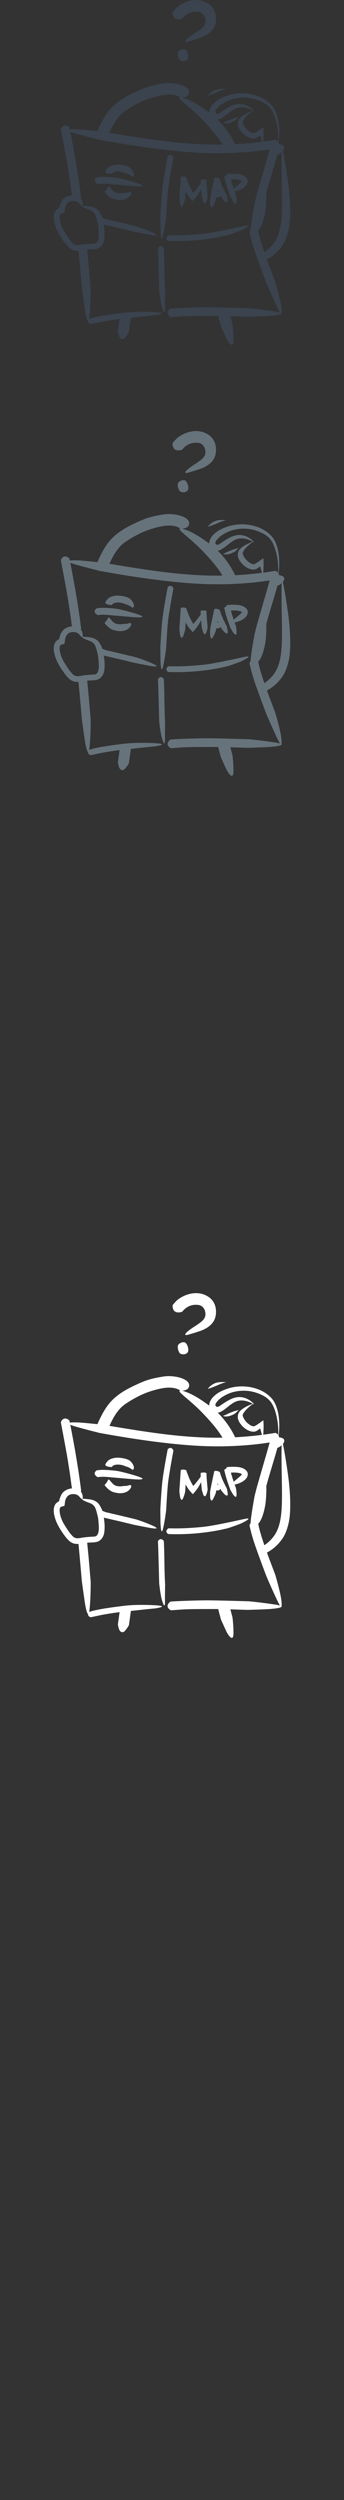<svg width="32" height="232" viewBox="0 0 32 232" xmlns="http://www.w3.org/2000/svg"><rect x="0" y="0" width="32" height="232" fill="#333333" stroke="none"/><title>dude-map</title><g fill="none"><path d="M9.725 137.813c.276-.291.319-.463.336-.504h.076c.18.125.354.521.731.59.337.08.596 0 .596 0s.308.006.434-.037c.197-.074.268-.041.287-.015.041.051.026.17-.053.286-.185.284-.678.614-1.611.326-.432-.135-.797-.646-.797-.646zm.685-1.671l-.25-.017c-.105-.013-.297-.05-.371-.181.046-.151.174-.324.288-.413.188-.172.576-.258.853-.258.297-.005.888.093 1.119.262.29.213.5.622.37.807-.032.043-.06.063-.139.029-.314-.246-.559-.28-.559-.28l-.235-.094c-.472-.154-.987-.094-1.077.146zm-1.319.94c-.062-.032-.289-.18-.287-.347.002-.138.168-.281.186-.288l.359-.037c.289-.028 1.153.034 1.542.094.426.067 1.347.318 1.684.428 1.145.344.649.4-.087.345.019.008-.995-.084-1.918-.163-.671-.057-.997-.106-1.478-.032zm17.694-.263c-.083-.592-.322-2.201-.471-2.815.106-.115.155-.282.119-.38-.057-.162-.263-.208-.473-.252l-.044-.165c.122-.83.054-1.746-.097-2.305-.178-.658-.39-1.099-1.025-1.559-1.044-.755-2.575-.853-3.68-.456-.407.144-.88.331-1.286.756-.064.069-.387.417-.361.792-.268-.153-1.326-1.045-2.506-1.375.256-.04.52-.083.611-.352.25-.727-1.326-1.133-2.374-.965-.7.112-1.333.234-2.045.543-1.158.501-2.3 1.062-3.077 2.063-.586.755-1.009 1.813-1.009 1.813s-1.819-.181-1.754-.154c-.342-.017-.641-.017-.811.011l-.057-.208c-.444-.376-.694-.054-.772.139l-.01.054s.47 2.451.615 3.336c.315 1.924.337 2.295.416 2.782-.404.041-.716.212-.896.449-.111.148-.256.455-.297.743 0 0-.308.122-.422.414-.124.317-.114.703.096 1.323.203.603.835 1.52 1.163 1.85.298.3.576.4.962.377.11 1.085.315 3.472.315 3.472s.3 2.181.306 2.133c.082.49.185.882.274.894-.038.181.136.272.248.304l.977-.207c.386-.078 1.2-.208 1.705-.267l-.16 1.151c-.003-.001.111.52.14.498.142.291.405.269.572.018.171-.187.315-.458.315-.458s.166-1.175.181-1.318c0 0 1.82-.208 2.234-.233.658-.101 1.079-.241 0-.298-.719-.037-1.858-.073-2.935.061-.64.08-2.424.291-3.177.56.149-.877.143-2.799.142-2.798l-.197-2.303-.129-1.322c.392-.046.879.021 1.178-.213.402-.311.433-.771.443-1.186.007-.273-.02-.545-.057-.816l-.018-.117.052.017c.697.162 1.843.426 2.359.554l.419.103.741.146.696.132c.302.052.556.083.621.048.065-.033-.057-.134-.518-.327-.538-.24-1.335-.498-1.335-.498l-.493-.121c-.548-.136-1.68-.397-2.364-.557l-.319-.126c-.045-.186-.224-.497-.326-.631-.226-.292-.596-.412-.938-.442-.25-.022-.503-.072-.599-.034.126-.13-.023-.585-.157-.709h.057c-.181-1.535-.464-3.151-.464-3.151-.115-.788-.549-3.016-.549-3.016.396.179 2.728.757 2.728.757 5.177.942 8.318 1.188 10.127 1.232 1.808.049 3.556-.063 4.973-.246l.718-.101-.254.906c-.144.5-.891 3.05-.989 3.433l-.158.624s-.368 1.992-.373 2.512c-.041.051-.104.196-.101.215.006.028.112.578.347 1.328.258.858 1.239 3.432 1.239 3.432 0 .001 1.078 2.494 1.252 2.684-.137-.043-.379-.087-.752-.137-.87-.134-2.112-.258-2.113-.258 0 0-3.091-.096-4.058-.09-1.369.01-3.249.098-3.282.123-.5.394-.148.704.05.796.028.018.591-.051 1.367-.086.751-.034 2.927-.027 3.038-.025.142.575.258.98.257.98 0 0 .573 1.269.575 1.238.291.502.628.769.584-.153.004-.551-.09-1.301-.09-1.301l-.196-.737 1.622.051s1.903-.053 2.211-.095c.463-.039.843-.108.921-.185.019-.019.051-.342-.063-.949-.164-.873-.519-2.037-.517-2.037 0 0-.583-1.529-.772-2.054.832-.433 1.341-1.115 1.545-1.461.337-.574.522-1.36.578-1.939.106-1.131.012-2.567-.17-3.861zm-20.007 1.833c.409-.016.566.188.674.32.041.049.121.15.192.135-.047.102.472.287.553.318.219.081.454.171.586.371.159.24.211.555.282.81.079.281.095.565.115.858.026.385.063 1.125-.428 1.131-.11.003-.869.044-1.276.131-.112.025-.35.048-.504-.017-.158-.065-.27-.209-.38-.332-.215-.24-.624-.908-.697-1.04-.164-.301-.306-.68-.342-1.032-.014-.133-.022-.274.046-.396.081-.145.281-.094.402-.182l.042-.334c.056-.361.233-.722.735-.742zm12.712-5.238c-1.737-.038-3.536-.222-5.157-.445-1.622-.224-3.071-.471-4.117-.642l-.034-.004c.313-.709.758-1.542 1.475-2.029.707-.481 1.594-.96 2.451-1.217.735-.221 1.881-.538 2.652-.045-.101.006-.09.103.046.237.419.411 1.107.913 1.931 1.75.554.565 1.567 1.663 1.95 2.394-.397.006-.789.009-1.196 0zm2.385-.032c-.232-.494-.532-.976-.817-1.356 0 0-.376-.522-.812-.931.34-.001.866-.489 1.174-.719l.279-.188c.387-.232.931-.395 1.83.085-.178.043-.97.36-1.253.738-.247.334-.19.74.079 1.105.412.56.969.8 1.35.736.164-.028.46-.262.497-.3l.166.603c-.64.086-1.638.181-2.496.225zm2.613-.241c.033-.433.039-.894.026-1.049l-.015-.293-.378.272c-.08.059-.419.289-.508.293-.186.004-.537-.201-.766-.479-.072-.087-.295-.418-.271-.568.05-.305.719-.914.981-1.029l.07.017-.027-.036.089-.032-.096.022c-.02-.024-.144-.155-.306-.27-.284-.201-.843-.487-1.556-.252-.502.164-1.14.635-1.261.717-.174.117-.332.16-.423-.014-.055-.121.08-.333.334-.569.355-.333.944-.587 1.258-.673 1.423-.388 2.466.141 2.726.261.745.348.972.857 1.069 1.067.302.652.491 1.681.448 2.627-.065-.08-.181-.155-.265-.181-.04.005-.481.083-1.13.17zm1.668 7.375c-.066.599-.194 1.165-.433 1.632-.235.469-.584.839-.959 1.128l-.172.125c-.118-.354-.459-1.338-.568-1.998l-.001-.001c.406-.404.613-1.467.665-1.817.077-.507.105-1.373.08-1.665.091-.338.203-.737.325-1.145l.534-1.783.179-.636c.119-.011.333-.179.395-.245-.026.456-.006 2.144.006 2.731.009.585.024 1.201.025 1.826.001.62-.01 1.252-.076 1.849zm-3.122-3.573c.107-.441-.344-.75-.903-.805-.213-.02-.681-.039-1.041.017l-.055.134-.179.102s.107.503.257.961c.147.462.316.905.316.905-.002.001.288.508.291.481.145.192.311.287.286-.098-.002-.233-.058-.539-.058-.539l-.12-.334c.636-.128 1.116-.455 1.206-.824zm-1.297.563c-.033-.095-.215-.652-.258-.848.107-.007.445-.02.687.023.118.021.308.067.324.135.014.068-.333.331-.473.456l-.28.234zm-1.284-.888c-.207-.154-.428-.128-.514-.1-.007.003-.112.493-.21.963-.101.472-.185.945-.184.945-.003 0-.006.592.012.57.031.242.131.401.298.048.114-.205.221-.499.221-.499l.043-.234.249-.002.134-.138.088.154c-.001.002.317.384.318.36.154.138.321.187.268-.139-.02-.199-.094-.451-.094-.451s-.192-.347-.352-.705c-.143-.314-.244-.64-.265-.718l-.011-.056zm-.23 1.165l.027-.131.059.129-.086.002zm-2.884-1.329c-.228-.125-.431-.075-.511-.033l-.014.008-.13 1.949c-.001.001.062.591.077.566.055.237.169.39.301.019.092-.218.164-.529.164-.529l.041-.687c.198.406.409.632.666.912l.018-.01.018-.021c.329-.361.547-.688.738-1.088l.063.707.126.425c.068.176.19.301.302-.002.08-.18.118-.439.118-.439l-.067-.767c-.037-.381-.045-.752-.042-.761l-.022-.014c-.238-.081-.436-.032-.512.008l-.012.006.009.336-.132.175c-.05.066-.356.479-.536.656-.05.049-.054-.025-.122-.136-.064-.107-.232-.43-.292-.585l-.211-.546-.027-.025.008-.107-.02-.017zm-1.673 5.907c.019 0 .388.017.92.013.618-.003 1.438-.043 2.214-.133.776-.086 1.507-.219 1.96-.323l.429-.098s1.137-.365 1.395-.524c.281-.133.499-.272.526-.339.032-.085-.212-.03-.694.072-.448.095-2.687.602-3.703.685-.753.06-1.665.151-3.026.113l-.043.018c-.294.22-.134.421-.014.501l.036.015zm-.393 1.545c-.013-.517-.034-.874-.034-.894l-.025-.041c-.252-.27-.439-.084-.511.035l-.01.034c.001.019.02.369.034.881l.083 3.044s.042.376.098.744.133.726.135.695c.073.298.168.533.23.574.065.039.084-.115.072-.597 0-.569.013-1.375.013-1.375-.062-.984-.064-2.337-.085-3.1zm.341-6.127c.082-.862.515-3.146.518-3.164l-.014-.045c-.174-.32-.403-.193-.503-.091l-.019.033c-.004.017-.413 2.147-.508 3.106-.089.896-.173 2.433-.173 2.433.002.001.009 1.5.023 1.439.027.602.123.997.3.037.119-.566.217-1.377.218-1.377 0 0 .084-1.592.159-2.371zm6.601-6.963c-.069.071-.419.138-.419.138s-.557.211-.645.267c-.093.056-.402.177-.402.177s.19.124.627-.001c.138-.04.268-.098.362-.147.199-.105.384-.306.478-.433zm-2.376-2.105l.262-.102c.001.002.636-.302.957-.336-.006.002-.641-.08-1.05.087-.337.137-.591.385-.678.532.006-.009.3-.089.509-.182zm-2.85-7.026l-.078.059c-.449.134-.653-.028-.726-.116-.071-.088-.177-.367-.109-.535.007-.011.293-.35.448-.477.583-.453 1.462-.76 2.282-.538.364.108 1.261.457 1.287 1.61.014.41-.107.801-.302 1.043-.207.303-.699.657-1.349.843-.239.085-.869.272-.962.293-.182.045-.255.033-.242-.04.012-.184.716-.64.967-.798.616-.415 1.077-.698.848-1.424-.063-.171-.181-.375-.482-.486-1.037-.208-1.574.557-1.583.567zm-.45 3.235c.034-.26.469-.433.67-.336.2.098.412.649.254.91-.152.235-.645.265-.786.019-.107-.183-.156-.408-.138-.592zm0 0" fill="#fff"/><path d="M9.725 57.813c.276-.291.319-.463.336-.504h.076c.18.125.354.521.731.59.337.08.596 0 .596 0s.308.006.434-.037c.197-.074.268-.041.287-.015.041.051.026.17-.053.286-.185.284-.678.614-1.611.326-.432-.135-.797-.646-.797-.646zm.685-1.671l-.25-.017c-.105-.013-.297-.05-.371-.181.046-.151.174-.324.288-.413.188-.172.576-.258.853-.258.297-.005.888.093 1.119.262.29.213.5.622.37.807-.032.043-.06.063-.139.029-.314-.246-.559-.28-.559-.28l-.235-.094c-.472-.154-.987-.094-1.077.146zm-1.319.94c-.062-.032-.289-.18-.287-.347.002-.138.168-.281.186-.288l.359-.037c.289-.028 1.153.034 1.542.094.426.067 1.347.318 1.684.428 1.145.344.649.4-.087.345.019.008-.995-.084-1.918-.163-.671-.057-.997-.106-1.478-.032zm17.694-.263c-.083-.592-.322-2.201-.471-2.815.106-.115.155-.282.119-.38-.057-.162-.263-.208-.473-.252l-.044-.165c.122-.83.054-1.746-.097-2.305-.178-.658-.39-1.099-1.025-1.559-1.044-.755-2.575-.853-3.68-.456-.407.144-.88.331-1.286.756-.064.069-.387.417-.361.792-.268-.153-1.326-1.045-2.506-1.375.256-.04.52-.083.611-.352.25-.727-1.326-1.133-2.374-.965-.7.112-1.333.234-2.045.543-1.158.501-2.3 1.062-3.077 2.063-.586.755-1.009 1.813-1.009 1.813s-1.819-.181-1.754-.154c-.342-.017-.641-.017-.811.011l-.057-.208c-.444-.376-.694-.054-.772.139l-.01.054s.47 2.451.615 3.336c.315 1.924.337 2.295.416 2.782-.404.041-.716.212-.896.449-.111.148-.256.455-.297.743 0 0-.308.122-.422.414-.124.317-.114.703.096 1.323.203.603.835 1.52 1.163 1.85.298.3.576.4.962.377.11 1.085.315 3.472.315 3.472s.3 2.181.306 2.133c.082.49.185.882.274.894-.038.181.136.272.248.304l.977-.207c.386-.078 1.2-.208 1.705-.267l-.16 1.151c-.003-.001.111.52.14.498.142.291.405.269.572.018.171-.187.315-.458.315-.458s.166-1.175.181-1.318c0 0 1.82-.208 2.234-.233.658-.101 1.079-.241 0-.298-.719-.037-1.858-.073-2.935.061-.64.08-2.424.291-3.177.56.149-.877.143-2.799.142-2.798l-.197-2.303-.129-1.322c.392-.046.879.021 1.178-.213.402-.311.433-.771.443-1.186.007-.273-.02-.545-.057-.816l-.018-.117.052.017c.697.162 1.843.426 2.359.554l.419.103.741.146.696.132c.302.052.556.083.621.048.065-.033-.057-.134-.518-.327-.538-.24-1.335-.498-1.335-.498l-.493-.121c-.548-.136-1.68-.397-2.364-.557l-.319-.126c-.045-.186-.224-.497-.326-.631-.226-.292-.596-.412-.938-.442-.25-.022-.503-.072-.599-.034.126-.13-.023-.585-.157-.709h.057c-.181-1.535-.464-3.151-.464-3.151-.115-.788-.549-3.016-.549-3.016.396.179 2.728.757 2.728.757 5.177.942 8.318 1.188 10.127 1.232 1.808.049 3.556-.063 4.973-.246l.718-.101-.254.906c-.144.5-.891 3.05-.989 3.433l-.158.624s-.368 1.992-.373 2.512c-.041.051-.104.196-.101.215.006.028.112.578.347 1.328.258.858 1.239 3.432 1.239 3.432 0 .001 1.078 2.494 1.252 2.684-.137-.043-.379-.087-.752-.137-.87-.134-2.112-.258-2.113-.258 0 0-3.091-.096-4.058-.09-1.369.01-3.249.098-3.282.123-.5.394-.148.704.05.796.028.018.591-.051 1.367-.086.751-.034 2.927-.027 3.038-.025.142.575.258.98.257.98 0 0 .573 1.269.575 1.238.291.502.628.769.584-.153.004-.551-.09-1.301-.09-1.301l-.196-.737 1.622.051s1.903-.053 2.211-.095c.463-.039.843-.108.921-.185.019-.019.051-.342-.063-.949-.164-.873-.519-2.037-.517-2.037 0 0-.583-1.529-.772-2.054.832-.433 1.341-1.115 1.545-1.461.337-.574.522-1.36.578-1.939.106-1.131.012-2.567-.17-3.861zm-20.007 1.833c.409-.016.566.188.674.32.041.049.121.15.192.135-.047.102.472.287.553.318.219.081.454.171.586.371.159.24.211.555.282.81.079.281.095.565.115.858.026.385.063 1.125-.428 1.131-.11.003-.869.044-1.276.131-.112.025-.35.048-.504-.017-.158-.065-.27-.209-.38-.332-.215-.24-.624-.908-.697-1.04-.164-.301-.306-.68-.342-1.032-.014-.133-.022-.274.046-.396.081-.145.281-.094.402-.182l.042-.334c.056-.361.233-.722.735-.742zm12.712-5.238c-1.737-.038-3.536-.222-5.157-.445-1.622-.224-3.071-.471-4.117-.642l-.034-.004c.313-.709.758-1.542 1.475-2.029.707-.481 1.594-.96 2.451-1.217.735-.221 1.881-.538 2.652-.045-.101.006-.09.103.046.237.419.411 1.107.913 1.931 1.75.554.565 1.567 1.663 1.95 2.394-.397.006-.789.009-1.196 0zm2.385-.032c-.232-.494-.532-.976-.817-1.356 0 0-.376-.522-.812-.931.34-.001.866-.489 1.174-.719l.279-.188c.387-.232.931-.395 1.83.085-.178.043-.97.36-1.253.738-.247.334-.19.74.079 1.105.412.56.969.8 1.35.736.164-.028.46-.262.497-.3l.166.603c-.64.086-1.638.181-2.496.225zm2.613-.241c.033-.433.039-.894.026-1.049l-.015-.293-.378.272c-.08.059-.419.289-.508.293-.186.004-.537-.201-.766-.479-.072-.087-.295-.418-.271-.568.05-.305.719-.914.981-1.029l.07.017-.027-.036.089-.032-.096.022c-.02-.024-.144-.155-.306-.27-.284-.201-.843-.487-1.556-.252-.502.164-1.14.635-1.261.717-.174.117-.332.16-.423-.014-.055-.121.08-.333.334-.569.355-.333.944-.587 1.258-.673 1.423-.388 2.466.141 2.726.261.745.348.972.857 1.069 1.067.302.652.491 1.681.448 2.627-.065-.08-.181-.155-.265-.181-.04.005-.481.083-1.13.17zm1.668 7.375c-.066.599-.194 1.165-.433 1.632-.235.469-.584.839-.959 1.128l-.172.125c-.118-.354-.459-1.338-.568-1.998l-.001-.001c.406-.404.613-1.467.665-1.817.077-.507.105-1.373.08-1.665.091-.338.203-.737.325-1.145l.534-1.783.179-.636c.119-.011.333-.179.395-.245-.026.456-.006 2.144.006 2.731.009.585.024 1.201.025 1.826.001.62-.01 1.252-.076 1.849zm-3.122-3.573c.107-.441-.344-.75-.903-.805-.213-.02-.681-.039-1.041.017l-.055.134-.179.102s.107.503.257.961c.147.462.316.905.316.905-.002.001.288.508.291.481.145.192.311.287.286-.098-.002-.233-.058-.539-.058-.539l-.12-.334c.636-.128 1.116-.455 1.206-.824zm-1.297.563c-.033-.095-.215-.652-.258-.848.107-.007.445-.02.687.023.118.021.308.067.324.135.014.068-.333.331-.473.456l-.28.234zm-1.284-.888c-.207-.154-.428-.128-.514-.1-.007.003-.112.493-.21.963-.101.472-.185.945-.184.945-.003 0-.006.592.012.57.031.242.131.401.298.048.114-.205.221-.499.221-.499l.043-.234.249-.002.134-.138.088.154c-.001.002.317.384.318.36.154.138.321.187.268-.139-.02-.199-.094-.451-.094-.451s-.192-.347-.352-.705c-.143-.314-.244-.64-.265-.718l-.011-.056zm-.23 1.165l.027-.131.059.129-.086.002zm-2.884-1.329c-.228-.125-.431-.075-.511-.033l-.014.008-.13 1.949c-.001.001.062.591.077.566.055.237.169.39.301.019.092-.218.164-.529.164-.529l.041-.687c.198.406.409.632.666.912l.018-.01.018-.021c.329-.361.547-.688.738-1.088l.063.707.126.425c.068.176.19.301.302-.002.08-.18.118-.439.118-.439l-.067-.767c-.037-.381-.045-.752-.042-.761l-.022-.014c-.238-.081-.436-.032-.512.008l-.012.006.009.336-.132.175c-.05.066-.356.479-.536.656-.05.049-.054-.025-.122-.136-.064-.107-.232-.43-.292-.585l-.211-.546-.027-.025.008-.107-.02-.017zm-1.673 5.907c.019 0 .388.017.92.013.618-.003 1.438-.043 2.214-.133.776-.086 1.507-.219 1.96-.323l.429-.098s1.137-.365 1.395-.524c.281-.133.499-.272.526-.339.032-.085-.212-.03-.694.072-.448.095-2.687.602-3.703.685-.753.06-1.665.151-3.026.113l-.043.018c-.294.22-.134.421-.014.501l.036.015zm-.393 1.545c-.013-.517-.034-.874-.034-.894l-.025-.041c-.252-.27-.439-.084-.511.035l-.01.034c.001.019.02.369.034.881l.083 3.044s.042.376.098.744.133.726.135.695c.073.298.168.533.23.574.065.039.084-.115.072-.597 0-.569.013-1.375.013-1.375-.062-.984-.064-2.337-.085-3.1zm.341-6.127c.082-.862.515-3.146.518-3.164l-.014-.045c-.174-.32-.403-.193-.503-.091l-.019.033c-.004.017-.413 2.147-.508 3.106-.089.896-.173 2.433-.173 2.433.002.001.009 1.5.023 1.439.027.602.123.997.3.037.119-.566.217-1.377.218-1.377 0 0 .084-1.592.159-2.371zm6.601-6.963c-.069.071-.419.138-.419.138s-.557.211-.645.267c-.093.056-.402.177-.402.177s.19.124.627-.001c.138-.04.268-.098.362-.147.199-.105.384-.306.478-.433zm-2.376-2.105l.262-.102c.001.002.636-.302.957-.336-.006.002-.641-.08-1.05.087-.337.137-.591.385-.678.532.006-.009.3-.089.509-.182zm-2.85-7.026l-.078.059c-.449.134-.653-.028-.726-.116-.071-.088-.177-.367-.109-.535.007-.011.293-.35.448-.477.583-.453 1.462-.76 2.282-.538.364.108 1.261.457 1.287 1.61.014.41-.107.801-.302 1.043-.207.303-.699.657-1.349.843-.239.085-.869.272-.962.293-.182.045-.255.033-.242-.04.012-.184.716-.64.967-.798.616-.415 1.077-.698.848-1.424-.063-.171-.181-.375-.482-.486-1.037-.208-1.574.557-1.583.567zm-.45 3.235c.034-.26.469-.433.67-.336.2.098.412.649.254.91-.152.235-.645.265-.786.019-.107-.183-.156-.408-.138-.592zm0 0" fill="#67737B"/><path d="M9.725 17.813c.276-.291.319-.463.336-.504h.076c.18.125.354.521.731.59.337.08.596 0 .596 0s.308.006.434-.037c.197-.074.268-.041.287-.015.041.051.026.17-.053.286-.185.284-.678.614-1.611.326-.432-.135-.797-.646-.797-.646zm.685-1.671l-.25-.017c-.105-.013-.297-.05-.371-.181.046-.151.174-.324.288-.413.188-.172.576-.258.853-.258.297-.005.888.093 1.119.262.29.213.5.622.37.807-.032.043-.06.063-.139.029-.314-.246-.559-.28-.559-.28l-.235-.094c-.472-.154-.987-.094-1.077.146zm-1.319.94c-.062-.032-.289-.18-.287-.347.002-.138.168-.281.186-.288l.359-.037c.289-.028 1.153.034 1.542.094.426.067 1.347.318 1.684.428 1.145.344.649.4-.087.345.019.008-.995-.084-1.918-.163-.671-.057-.997-.106-1.478-.032zm17.694-.263c-.083-.592-.322-2.201-.471-2.815.106-.115.155-.282.119-.38-.057-.162-.263-.208-.473-.252l-.044-.165c.122-.83.054-1.746-.097-2.305-.178-.658-.39-1.099-1.025-1.559-1.044-.755-2.575-.853-3.68-.456-.407.144-.88.331-1.286.756-.064.069-.387.417-.361.792-.268-.153-1.326-1.045-2.506-1.375.256-.04.52-.083.611-.352.25-.727-1.326-1.133-2.374-.965-.7.112-1.333.234-2.045.543-1.158.501-2.3 1.062-3.077 2.063-.586.755-1.009 1.813-1.009 1.813s-1.819-.181-1.754-.154c-.342-.017-.641-.017-.811.011l-.057-.208c-.444-.376-.694-.054-.772.139l-.01.054s.47 2.451.615 3.336c.315 1.924.337 2.295.416 2.782-.404.041-.716.212-.896.449-.111.148-.256.455-.297.743 0 0-.308.122-.422.414-.124.317-.114.703.096 1.323.203.603.835 1.52 1.163 1.85.298.3.576.4.962.377.11 1.085.315 3.472.315 3.472s.3 2.181.306 2.133c.082.49.185.882.274.894-.038.181.136.272.248.304l.977-.207c.386-.078 1.2-.208 1.705-.267l-.16 1.151c-.003-.001.111.52.14.498.142.291.405.269.572.018.171-.187.315-.458.315-.458s.166-1.175.181-1.318c0 0 1.82-.208 2.234-.233.658-.101 1.079-.241 0-.298-.719-.037-1.858-.073-2.935.061-.64.08-2.424.291-3.177.56.149-.877.143-2.799.142-2.798l-.197-2.303-.129-1.322c.392-.046.879.021 1.178-.213.402-.311.433-.771.443-1.186.007-.273-.02-.545-.057-.816l-.018-.117.052.017c.697.162 1.843.426 2.359.554l.419.103.741.146.696.132c.302.052.556.083.621.048.065-.033-.057-.134-.518-.327-.538-.24-1.335-.498-1.335-.498l-.493-.121c-.548-.136-1.68-.397-2.364-.557l-.319-.126c-.045-.186-.224-.497-.326-.631-.226-.292-.596-.412-.938-.442-.25-.022-.503-.072-.599-.034.126-.13-.023-.585-.157-.709h.057c-.181-1.535-.464-3.151-.464-3.151-.115-.788-.549-3.016-.549-3.016.396.179 2.728.757 2.728.757 5.177.942 8.318 1.188 10.127 1.232 1.808.049 3.556-.063 4.973-.246l.718-.101-.254.906c-.144.5-.891 3.05-.989 3.433l-.158.624s-.368 1.992-.373 2.512c-.041.051-.104.196-.101.215.006.028.112.578.347 1.328.258.858 1.239 3.432 1.239 3.432 0 .001 1.078 2.494 1.252 2.684-.137-.043-.379-.087-.752-.137-.87-.134-2.112-.258-2.113-.258 0 0-3.091-.096-4.058-.09-1.369.01-3.249.098-3.282.123-.5.394-.148.704.05.796.028.018.591-.051 1.367-.086.751-.034 2.927-.027 3.038-.025.142.575.258.98.257.98 0 0 .573 1.269.575 1.238.291.502.628.769.584-.153.004-.551-.09-1.301-.09-1.301l-.196-.737 1.622.051s1.903-.053 2.211-.095c.463-.039.843-.108.921-.185.019-.019.051-.342-.063-.949-.164-.873-.519-2.037-.517-2.037 0 0-.583-1.529-.772-2.054.832-.433 1.341-1.115 1.545-1.461.337-.574.522-1.36.578-1.939.106-1.131.012-2.567-.17-3.861zm-20.007 1.833c.409-.016.566.188.674.32.041.049.121.15.192.135-.047.102.472.287.553.318.219.081.454.171.586.371.159.24.211.555.282.81.079.281.095.565.115.858.026.385.063 1.125-.428 1.131-.11.003-.869.044-1.276.131-.112.025-.35.048-.504-.017-.158-.065-.27-.209-.38-.332-.215-.24-.624-.908-.697-1.04-.164-.301-.306-.68-.342-1.032-.014-.133-.022-.274.046-.396.081-.145.281-.094.402-.182l.042-.334c.056-.361.233-.722.735-.742zm12.712-5.238c-1.737-.038-3.536-.222-5.157-.445-1.622-.224-3.071-.471-4.117-.642l-.034-.004c.313-.709.758-1.542 1.475-2.029.707-.481 1.594-.96 2.451-1.217.735-.221 1.881-.538 2.652-.045-.101.006-.09.103.046.237.419.411 1.107.913 1.931 1.75.554.565 1.567 1.663 1.95 2.394-.397.006-.789.009-1.196 0zm2.385-.032c-.232-.494-.532-.976-.817-1.356 0 0-.376-.522-.812-.931.34-.001.866-.489 1.174-.719l.279-.188c.387-.232.931-.395 1.83.085-.178.043-.97.36-1.253.738-.247.334-.19.74.079 1.105.412.56.969.8 1.35.736.164-.028.46-.262.497-.3l.166.603c-.64.086-1.638.181-2.496.225zm2.613-.241c.033-.433.039-.894.026-1.049l-.015-.293-.378.272c-.08.059-.419.289-.508.293-.186.004-.537-.201-.766-.479-.072-.087-.295-.418-.271-.568.05-.305.719-.914.981-1.029l.07.017-.027-.036.089-.032-.096.022c-.02-.024-.144-.155-.306-.27-.284-.201-.843-.487-1.556-.252-.502.164-1.14.635-1.261.717-.174.117-.332.16-.423-.014-.055-.121.08-.333.334-.569.355-.333.944-.587 1.258-.673 1.423-.388 2.466.141 2.726.261.745.348.972.857 1.069 1.067.302.652.491 1.681.448 2.627-.065-.08-.181-.155-.265-.181-.04.005-.481.083-1.13.17zm1.668 7.375c-.066.599-.194 1.165-.433 1.632-.235.469-.584.839-.959 1.128l-.172.125c-.118-.354-.459-1.338-.568-1.998l-.001-.001c.406-.404.613-1.467.665-1.817.077-.507.105-1.373.08-1.665.091-.338.203-.737.325-1.145l.534-1.783.179-.636c.119-.011.333-.179.395-.245-.026.456-.006 2.144.006 2.731.009.585.024 1.201.025 1.826.001.62-.01 1.252-.076 1.849zm-3.122-3.573c.107-.441-.344-.75-.903-.805-.213-.02-.681-.039-1.041.017l-.055.134-.179.102s.107.503.257.961c.147.462.316.905.316.905-.002.001.288.508.291.481.145.192.311.287.286-.098-.002-.233-.058-.539-.058-.539l-.12-.334c.636-.128 1.116-.455 1.206-.824zm-1.297.563c-.033-.095-.215-.652-.258-.848.107-.007.445-.02.687.023.118.021.308.067.324.135.014.068-.333.331-.473.456l-.28.234zm-1.284-.888c-.207-.154-.428-.128-.514-.1-.007.003-.112.493-.21.963-.101.472-.185.945-.184.945-.003 0-.006.592.012.57.031.242.131.401.298.048.114-.205.221-.499.221-.499l.043-.234.249-.002.134-.138.088.154c-.001.002.317.384.318.36.154.138.321.187.268-.139-.02-.199-.094-.451-.094-.451s-.192-.347-.352-.705c-.143-.314-.244-.64-.265-.718l-.011-.056zm-.23 1.165l.027-.131.059.129-.086.002zm-2.884-1.329c-.228-.125-.431-.075-.511-.033l-.014.008-.13 1.949c-.001.001.062.591.077.566.055.237.169.39.301.019.092-.218.164-.529.164-.529l.041-.687c.198.406.409.632.666.912l.018-.01.018-.021c.329-.361.547-.688.738-1.088l.063.707.126.425c.068.176.19.301.302-.002.08-.18.118-.439.118-.439l-.067-.767c-.037-.381-.045-.752-.042-.761l-.022-.014c-.238-.081-.436-.032-.512.008l-.012.006.009.336-.132.175c-.05.066-.356.479-.536.656-.05.049-.054-.025-.122-.136-.064-.107-.232-.43-.292-.585l-.211-.546-.027-.025.008-.107-.02-.017zm-1.673 5.907c.019 0 .388.017.92.013.618-.003 1.438-.043 2.214-.133.776-.086 1.507-.219 1.96-.323l.429-.098s1.137-.365 1.395-.524c.281-.133.499-.272.526-.339.032-.085-.212-.03-.694.072-.448.095-2.687.602-3.703.685-.753.06-1.665.151-3.026.113l-.043.018c-.294.22-.134.421-.014.501l.036.015zm-.393 1.545c-.013-.517-.034-.874-.034-.894l-.025-.041c-.252-.27-.439-.084-.511.035l-.01.034c.001.019.02.369.034.881l.083 3.044s.042.376.098.744.133.726.135.695c.073.298.168.533.23.574.065.039.084-.115.072-.597 0-.569.013-1.375.013-1.375-.062-.984-.064-2.337-.085-3.1zm.341-6.127c.082-.862.515-3.146.518-3.164l-.014-.045c-.174-.32-.403-.193-.503-.091l-.019.033c-.004.017-.413 2.147-.508 3.106-.089.896-.173 2.433-.173 2.433.002.001.009 1.5.023 1.439.027.602.123.997.3.037.119-.566.217-1.377.218-1.377 0 0 .084-1.592.159-2.371zm6.601-6.963c-.069.071-.419.138-.419.138s-.557.211-.645.267c-.093.056-.402.177-.402.177s.19.124.627-.001c.138-.04.268-.098.362-.147.199-.105.384-.306.478-.433zm-2.376-2.105l.262-.102c.001.002.636-.302.957-.336-.006.002-.641-.08-1.05.087-.337.137-.591.385-.678.532.006-.009.3-.089.509-.182zm-2.85-7.026l-.078.059c-.449.134-.653-.028-.726-.116-.071-.088-.177-.367-.109-.535.007-.011.293-.35.448-.477.583-.453 1.462-.76 2.282-.538.364.108 1.261.457 1.287 1.61.014.41-.107.801-.302 1.043-.207.303-.699.657-1.349.843-.239.085-.869.272-.962.293-.182.045-.255.033-.242-.04.012-.184.716-.64.967-.798.616-.415 1.077-.698.848-1.424-.063-.171-.181-.375-.482-.486-1.037-.208-1.574.557-1.583.567zm-.45 3.235c.034-.26.469-.433.67-.336.2.098.412.649.254.91-.152.235-.645.265-.786.019-.107-.183-.156-.408-.138-.592zm0 0" fill="#3A434E"/></g></svg>